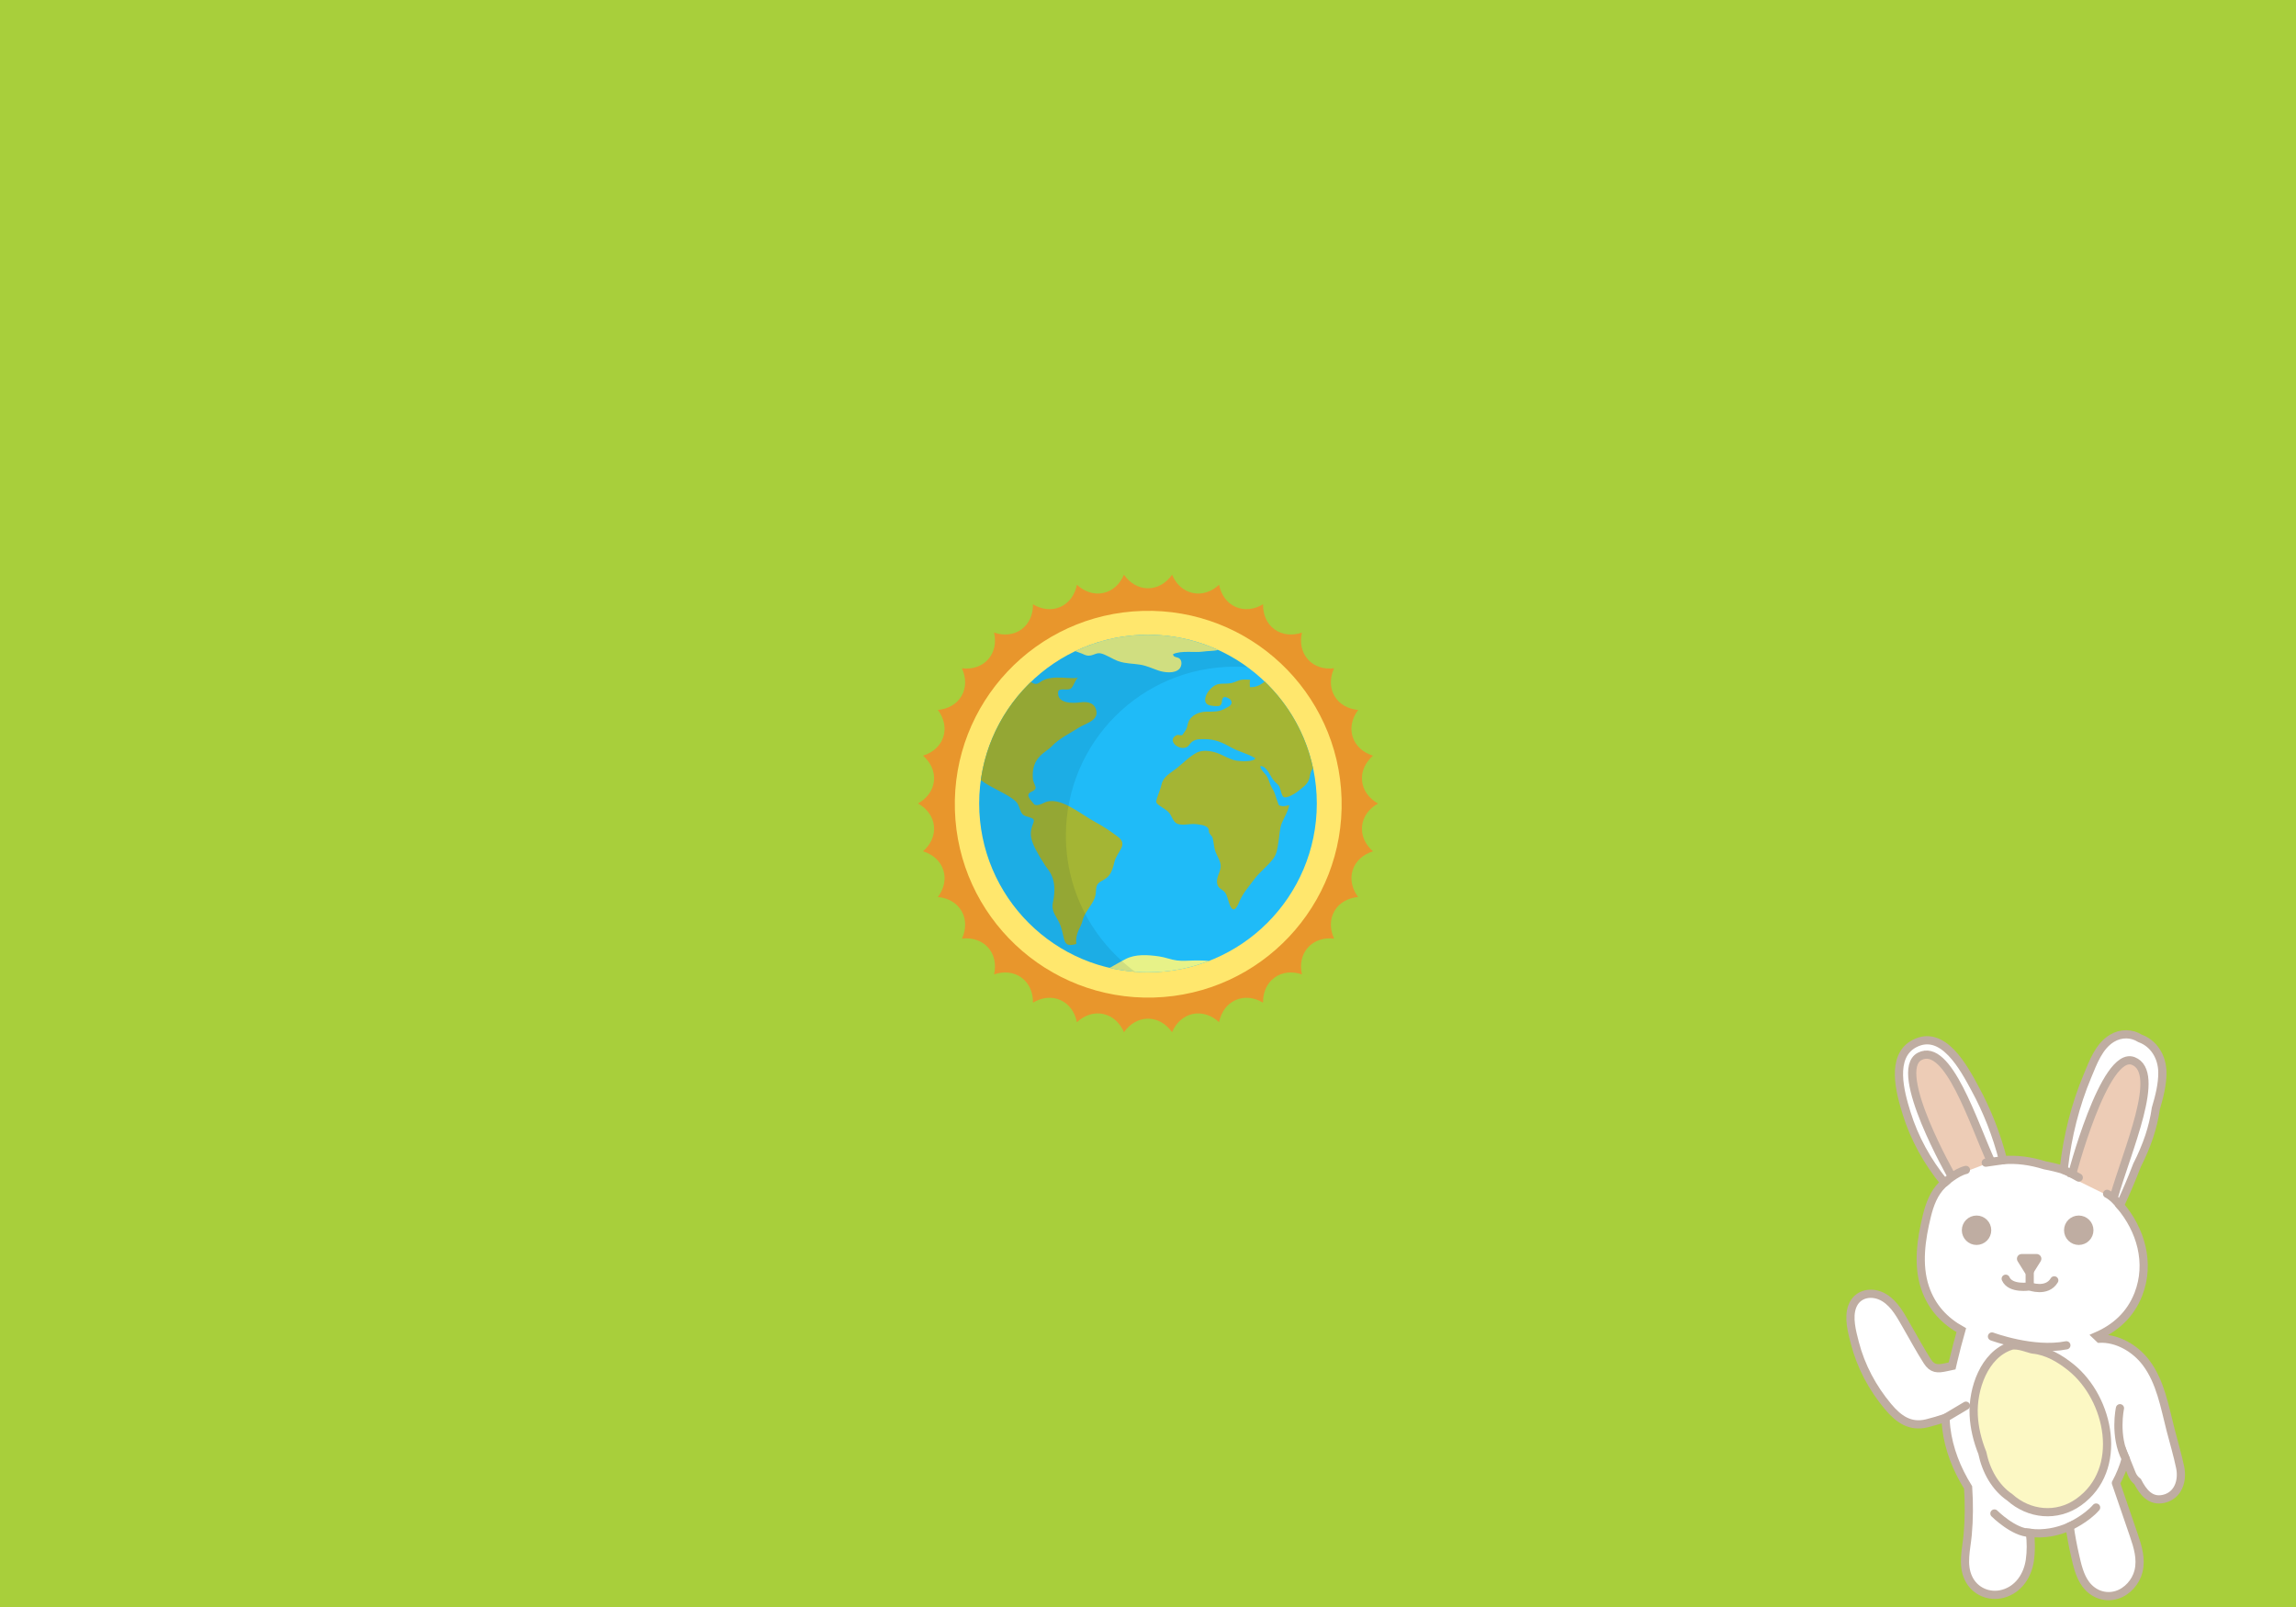 <?xml version="1.0" encoding="utf-8"?>
<!-- Generator: Adobe Illustrator 24.3.0, SVG Export Plug-In . SVG Version: 6.00 Build 0)  -->
<svg version="1.1" id="Layer_1" xmlns="http://www.w3.org/2000/svg" xmlns:xlink="http://www.w3.org/1999/xlink" x="0px" y="0px"
	 viewBox="0 0 1400 980" style="enable-background:new 0 0 1400 980;" xml:space="preserve">
<style type="text/css">
	.eeaster0{fill:#A8CF3B;}
	.eeaster1{fill:#E8962C;}
	.eeaster2{fill:#FFE76D;}
	.eeaster3{fill:#FFD800;}
	.eeaster4{fill:#FFE242;}
	.eeaster5{fill:#1FBBF8;}
	.eeaster6{fill:#A4B534;}
	.eeaster7{fill:#E7F288;}
	.eeaster8{opacity:0.1;fill:#072936;}
	.eeaster9{fill:#FFFFFF;stroke:#BFADA2;stroke-width:5;stroke-linecap:round;stroke-miterlimit:10;}
	.eeaster10{fill:#BFADA2;stroke:#BFADA2;stroke-width:5;stroke-linecap:round;stroke-miterlimit:10;}
	.eeaster11{fill:none;stroke:#BFADA2;stroke-width:5;stroke-linecap:round;stroke-miterlimit:10;}
	.eeaster12{fill:#FCF8C4;stroke:#BFADA2;stroke-width:5;stroke-linecap:round;stroke-miterlimit:10;}
	.eeaster13{fill:#EDCCB6;stroke:#BFADA2;stroke-width:5;stroke-miterlimit:10;}
</style>
<rect class="eeaster0" width="100%" height="100%"/>
<g>
	<g>
		<path id="orange" class="eeaster1" d="M824.82,530.56c1.81-5.59,6.49-9.6,12.38-11.39c-4.65-4.04-7.29-9.6-6.67-15.44
			c0.61-5.84,4.35-10.74,9.74-13.72c-5.39-2.98-9.13-7.87-9.74-13.72c-0.61-5.84,2.02-11.41,6.67-15.45
			c-5.89-1.8-10.56-5.81-12.38-11.39c-1.82-5.59-0.39-11.58,3.32-16.5c-6.13-0.53-11.54-3.48-14.48-8.57
			c-2.94-5.09-2.79-11.24-0.18-16.83c-6.11,0.75-12.01-1.01-15.94-5.37c-3.93-4.37-5.07-10.42-3.68-16.42
			c-5.82,2.01-11.96,1.51-16.71-1.94c-4.75-3.45-7.12-9.14-7.01-15.3c-5.28,3.17-11.38,3.97-16.75,1.58
			c-5.37-2.39-8.87-7.46-10.04-13.5c-4.5,4.2-10.31,6.25-16.06,5.02c-5.75-1.22-10.22-5.45-12.63-11.12
			c-3.53,5.05-8.79,8.25-14.66,8.25c-5.88,0-11.13-3.21-14.66-8.25c-2.4,5.67-6.88,9.9-12.63,11.12
			c-5.75,1.22-11.56-0.82-16.06-5.02c-1.17,6.05-4.67,11.11-10.04,13.5c-5.37,2.39-11.47,1.6-16.75-1.58
			c0.11,6.16-2.26,11.84-7.01,15.3c-4.75,3.45-10.89,3.95-16.71,1.94c1.39,6,0.26,12.05-3.68,16.42c-3.93,4.37-9.83,6.13-15.94,5.37
			c2.61,5.58,2.75,11.74-0.18,16.82c-2.94,5.09-8.34,8.04-14.48,8.57c3.71,4.92,5.13,10.91,3.32,16.49
			c-1.82,5.59-6.49,9.6-12.38,11.39c4.65,4.04,7.29,9.6,6.68,15.44c-0.61,5.84-4.35,10.74-9.74,13.72
			c5.39,2.98,9.13,7.88,9.74,13.72c0.62,5.84-2.02,11.41-6.68,15.45c5.89,1.8,10.57,5.81,12.38,11.39
			c1.82,5.59,0.39,11.58-3.32,16.5c6.14,0.53,11.54,3.48,14.48,8.57c2.94,5.09,2.79,11.24,0.18,16.82
			c6.11-0.75,12.01,1.01,15.94,5.37c3.93,4.37,5.07,10.42,3.68,16.42c5.82-2.01,11.96-1.51,16.71,1.94
			c4.75,3.45,7.12,9.14,7.01,15.3c5.28-3.18,11.38-3.97,16.75-1.58c5.37,2.39,8.87,7.46,10.04,13.5c4.5-4.2,10.31-6.25,16.06-5.02
			c5.75,1.22,10.22,5.45,12.63,11.12c3.53-5.05,8.79-8.25,14.66-8.25c5.88,0,11.13,3.21,14.66,8.25c2.4-5.67,6.88-9.9,12.63-11.12
			c5.75-1.22,11.56,0.82,16.06,5.02c1.17-6.05,4.67-11.11,10.04-13.5c5.37-2.39,11.48-1.6,16.75,1.58
			c-0.11-6.16,2.26-11.84,7.01-15.3c4.75-3.45,10.89-3.95,16.71-1.94c-1.39-6-0.25-12.05,3.68-16.42c3.93-4.37,9.83-6.13,15.94-5.38
			c-2.61-5.58-2.75-11.74,0.18-16.82c2.94-5.09,8.34-8.04,14.48-8.57C824.43,542.13,823.01,536.14,824.82,530.56z"/>
		
			<ellipse transform="matrix(1 -0.029 0.029 1 -14.07 20.741)" class="eeaster2" cx="700" cy="490" rx="117.89" ry="117.89"/>
		
			<ellipse transform="matrix(0.195 -0.981 0.981 0.195 83.123 1081.238)" class="eeaster3" cx="700" cy="490" rx="101.25" ry="101.25"/>
		<path class="eeaster4" d="M628.84,512.96c0-55.92,45.33-101.25,101.25-101.25c16.26,0,31.63,3.84,45.25,10.66
			c-18.54-20.63-45.42-33.62-75.34-33.62c-55.92,0-101.25,45.33-101.25,101.25c0,39.65,22.8,73.98,56,90.6
			C638.65,562.67,628.84,538.96,628.84,512.96z"/>
	</g>
	<g class="earth">
		<path class="eeaster5" d="M802.93,490c0,56.85-46.08,102.93-102.93,102.93c-56.84,0-102.93-46.08-102.93-102.93
			c0-56.85,46.08-102.93,102.93-102.93C756.85,387.07,802.93,433.16,802.93,490z"/>
		<path class="eeaster6" d="M598.06,475.74c6.46,4.96,15.69,8,21.13,12.8c2.48,2.19,2.36,5.77,4.29,7.94c2.29,2.57,8.16,1.27,6.67,5.2
			c-2.59,6.81-3.22,10.06,7.26,26.3c1.57,2.43,7.82,7.62,4.62,22.35c-1.32,6.09,2.67,8.64,4.68,14.33
			c2.85,8.04,0.98,13.65,9.6,10.97c-0.8-6.74,2.93-10.22,3.66-13.83c1.02-5.05,5.43-9.1,7.43-13.94c1.83-4.44-0.68-8,4.34-10.62
			c4.75-2.48,6.09-4.53,7.77-11.54c1.55-6.5,8.66-10.43,2.26-15.32c-4.23-3.23-9.13-6.52-13.88-9.05
			c-9.19-4.9-22.16-16.48-31.34-11.73c-4.72,2.44-5.94,0.91-5.94,0.91c-1.04-1.43-4.02-4.18-3.52-5.99c0.53-1.9,4.1-1.83,4.38-4.06
			c0.13-1.02-1.53-3.66-1.68-5.6c-1.02-13.38,7.93-15.84,11.55-19.78c4.26-4.62,11.48-8.11,16.22-11.2c4.09-2.66,11.9-4.24,11-10.04
			c-0.77-5-4.95-6.27-10.09-5.5c-2.89,0.43-14.17,1.33-13.25-6.4c0.35-2.92,6.19-0.32,7.98-2.25c1.87-2.01,2.34-5.24,4.45-6.85
			c-2.1,2.36-16.54-2.32-23.47,3.16c-2.19,1.73-3.87,1.11-5.6-0.12C612.39,431.5,601.3,452.37,598.06,475.74z"/>
		<path class="eeaster6" d="M771.15,415.63c-0.41,0.32-0.85,0.67-1.36,1.06c-1.93,1.45-5.23,2.69-7.68,2.27
			c-0.06-1.48-0.14-2.98,0.17-4.43c-1.6-0.05-3.35-0.2-4.95-0.02c-2.25,0.24-4.21,1.56-6.28,2c-5.5,1.18-8.21-1.13-13,3.66
			c-2.73,2.73-5.19,8.33-0.83,9.86c1.2,0.42,5.27,0.95,6.51,0.33c2.19-1.11,0.59-4.14,2.49-5.18c1.02-0.56,3.82,0.97,4.28,1.8
			c1.64,2.94-1.47,3.98-3.45,5.1c-3.69,2.09-7.13,1.9-11.43,1.92c-4.27,0.02-9.39,2.02-10.99,6.38c-0.74,2.03-0.6,3.12-1.56,4.79
			c-0.14,0.24-2,2.98-2.09,3.03c-0.97,0.58-2.46-0.34-3.44,0.11c-6.04,2.76,0.31,8.96,5.23,7.62c2.48-0.68,2.22-2.37,4.54-3.89
			c2.09-1.37,4.68-1.29,7.16-1.29c6.46,0.02,10.89,2.05,16.35,5.12c4.79,2.7,10.17,3.72,14.62,6.53c-0.89,2.38-9.09,1.87-11.58,1.46
			c-4.08-0.66-8.14-3.5-12.13-4.8c-3.52-1.15-8.52-1.89-11.99-0.08c-4.47,2.34-8.37,6.46-12.29,9.55c-4,3.15-8.12,5.03-9.22,9.94
			c-0.55,2.45-1.78,5.34-2.61,7.88c-1,3.03-0.92,3.27,1.89,5.29c1.92,1.38,3.97,2.31,5.52,4.2c1.48,1.82,2.26,5.21,4.53,6.36
			c2.94,1.48,7.97,0.05,11.22,0.35c2.24,0.21,6.37,0.51,7.86,2.49c0.66,0.88,0.31,2.2,0.79,3.07c0.84,1.57,1.59,1.32,2.09,3.29
			c0.72,2.84,0.61,5.39,1.73,8.27c1.1,2.8,3.27,5.83,3.06,8.94c-0.25,3.72-3.15,6.8-2,10.81c0.74,2.59,3.05,2.84,4.55,4.72
			c1.59,1.99,2,5.26,2.98,7.65c2.26,5.46,4.33,1.85,5.93-2.07c2.02-4.95,5.91-9.29,9.03-13.52c3.28-4.43,7.95-7.87,11.36-12.26
			c2.58-3.33,2.66-6.45,3.39-10.49c0.71-3.94,0.59-8.16,2.16-11.79c1.63-3.78,3.61-6.61,4.4-10.68c-1.39,0.37-3.03,0.86-4.5,0.59
			c-2.49-0.45-1.7-0.46-2.5-2.36c-1.25-3-1.4-5.34-3.3-8.32c-1.44-2.27-1.84-4.72-3.02-6.98c-1.24-2.38-3.94-3.9-4.31-6.67
			c2.53-0.54,5.14,3.64,6.12,5.46c1.6,2.95,2.36,3.73,4.87,6.07c1.4,1.31,1.71,6.45,3.26,7.29c1.84,1,6.87-2.05,8.25-3.16
			c3.02-2.43,6.42-4.46,7.42-8.19c0.43-1.62,0.46-2.99,1.18-4.45c0.28-0.58,0.67-1.12,1.08-1.67
			C796.33,447.99,785.81,429.66,771.15,415.63z"/>
		<path class="eeaster7" d="M700,592.93c13.1,0,25.62-2.45,37.14-6.91c-2.86-0.33-5.83-0.3-8.5-0.3c-3.54,0-7.48,0.46-11.01,0
			c-3.64-0.48-7.11-1.95-10.93-2.49c-6.77-0.95-14.34-1.53-20.43,1.66c-3.02,1.59-5.84,3.21-8.77,4.87
			c-0.26,0.15-0.59,0.31-0.96,0.48C684.09,592,691.94,592.93,700,592.93z"/>
		<path class="eeaster7" d="M700,387.07c-15.88,0-30.91,3.6-44.33,10.02c1.82,0.73,3.79,1.31,5.15,1.98c4.64,2.27,6.67-1.21,10.06-0.67
			c3.26,0.53,7.64,3.66,11.07,4.82c4.68,1.59,8.5,1.35,13.28,2.12c4.09,0.65,7.48,2.36,11.34,3.65c3.31,1.1,9.7,2.01,12.61-1.16
			c1.19-1.3,1.83-4.18,0.36-5.9c-1.34-1.56-4.07-0.67-4.29-3c5.03-2.42,13.25-0.79,18.5-1.59c2.93-0.45,6.1-0.21,9.02-0.98
			C729.74,390.4,715.26,387.07,700,387.07z"/>
		<path class="eeaster8" d="M649.94,509.5c0-56.85,46.08-102.93,102.93-102.93c2.63,0,5.24,0.1,7.82,0.29
			c-17.02-12.44-37.99-19.79-60.68-19.79c-56.84,0-102.93,46.08-102.93,102.93c0,54.22,41.92,98.64,95.11,102.63
			C666.58,573.91,649.94,543.65,649.94,509.5z"/>
	</g>
</g>
<g class="rabbit">
	<path class="eeaster9" d="M1329.37,894.9c-1.6-7.75-3.92-15.43-5.89-23.1c-3.55-13.88-6.13-29.16-14.97-40.84
		c-6.56-8.66-17.38-15.02-28.31-14.59c-0.53-0.54-1.08-1.07-1.63-1.58c11.12-4.84,20.38-12.85,25.32-25.53
		c7.42-19.05,1.41-39.36-11.22-54.17c3.76-8.05,7.25-16.23,10.42-24.53c2.88-5.64,5.39-11.47,7.42-17.55
		c1.84-5.52,3.21-11.26,4.03-17.06c2.16-7.24,4.04-14.76,3.98-21.94c-0.08-9.5-5.2-17.73-13.61-20.78
		c-5.01-3.14-11.46-3.44-17.12-0.03c-8,4.82-11.47,14.67-14.89,22.82c-7.5,17.9-12.17,36.68-14.41,55.94
		c-0.06,0.5-0.1,0.99-0.15,1.48c-3.78-1.16-7.63-2.08-11.52-2.79c-8.35-2.62-17.07-3.87-25.42-3.15c-3.9-15.23-9.66-30-17.18-43.81
		c-6.64-12.2-19.32-36.48-36.9-27.26c-14.84,7.78-8.63,29.88-4.8,42.28c4.82,15.58,12.68,29.67,22.94,42.3
		c0.08,0.09,0.16,0.17,0.24,0.26c-0.39,0.34-0.78,0.67-1.15,1.03c-5.35,5.18-7.92,12.2-9.65,19.28
		c-3.42,13.98-5.78,29.64-1.09,43.62c4.07,12.14,12.13,20.43,22.1,25.97c-1.76,6.14-3.38,12.33-4.85,18.55
		c-0.25,1.08-0.5,2.16-0.75,3.25c-1.21,0.25-2.42,0.52-3.65,0.79c-5.29,1.17-8.41,1.12-11.47-3.63c-4.41-6.85-8.26-14.1-12.35-21.14
		c-3.73-6.42-7.3-13.56-13.84-17.59c-7.02-4.33-16.43-3.03-19.56,5.31c-2.55,6.8-0.19,15.43,1.56,22.21
		c3.7,14.34,10.79,27.59,20.28,38.9c6.34,7.55,13.34,12.66,23.63,10.16c3.82-0.93,7.62-2.09,11.4-3.33
		c0.06,2.01,0.19,4.02,0.42,6.02c1.53,13.05,6.45,25.3,13.35,36.44c0.64,9.62,0.6,19.27-0.27,28.88
		c-0.79,8.73-3.47,17.99,0.44,26.36c3.77,8.08,12.63,11.91,21.18,9.54c9.41-2.6,14.9-11.07,16.28-20.3
		c0.82-5.48,0.72-11.16,0.11-16.79c8.37,0.99,16.63-0.55,24.19-3.91c0.81,5.78,1.87,11.52,3.17,17.21
		c1.43,6.27,2.83,12.98,6.79,18.2c4.42,5.82,11.61,8.48,18.7,6.32c6.48-1.98,11.67-7.9,13.29-14.41c1.88-7.54-0.45-15.03-2.88-22.12
		c-3.61-10.56-7.24-21.12-10.86-31.68c0-0.01,0.01-0.01,0.01-0.02c2.52-4.68,4.52-9.63,6-14.73c1.23,2.99,2.43,6,3.57,9.03
		c0.73,1.94,2.04,3.63,3.65,4.87c3.25,6.26,7.75,12.34,15.89,10.48C1328.22,911.98,1331.03,902.97,1329.37,894.9z"/>
	<path class="eeaster10" d="M1232.71,767.23h9.15c0.31,0,0.5,0.34,0.33,0.6l-4.57,7.31c-0.15,0.25-0.51,0.25-0.67,0l-4.57-7.31
		C1232.22,767.57,1232.41,767.23,1232.71,767.23z"/>
	<path class="eeaster11" d="M1237.62,775.14v9.33c0,0-11.73,1.98-14.63-4.66"/>
	<path class="eeaster11" d="M1237.62,784.47c0,0,10.44,3.97,14.98-3.67"/>
	<path class="eeaster12" d="M1262.72,833.83c-6.69-5.38-14.58-10.06-23.29-10.84c-1.45-0.13-9.39-3.54-13.32-2.23
		c-16.34,5.43-23.38,26.39-22.64,42.13c0.37,7.78,2.25,15.64,5.25,23.1c2.29,11.05,7.95,21.16,16.76,27.15
		c11.75,10.54,28.68,12.35,41.98,2.9C1295.38,896.21,1286.5,852.96,1262.72,833.83z"/>
	<path class="eeaster11" d="M1214.62,815.03c0,0,25.14,9.41,45.36,5.38"/>
	<path class="eeaster9" d="M1292.66,858.78c0,0-3.68,16.97,3.54,30.86"/>
	<line class="eeaster9" x1="1186.29" y1="864.64" x2="1198.74" y2="857.23"/>
	<path class="eeaster9" d="M1216.11,922.97c0,0,11.81,11.8,21.69,11.82"/>
	<path class="eeaster9" d="M1261.99,930.88c0,0,10.08-4.59,16.13-11.54"/>
	<path class="eeaster13" d="M1262.93,718.1c0,0,20.17-78.03,37.87-71.06s-3.72,54.12-12.06,83.76"/>
	<path class="eeaster9" d="M1258.32,713.45c0,0,3.93,1.63,9.22,4.66"/>
	<path class="eeaster9" d="M1284.81,728.03c0,0,3.65,1.57,7.85,7.07"/>
	<path class="eeaster13" d="M1190.24,717.67c0,0-36.94-64.52-19.67-73.46c17.27-8.93,32.69,40.67,43.56,64.34"/>
	<path class="eeaster9" d="M1185.69,721.27c0,0,7.01-6.43,13.05-7.82"/>
	<line class="eeaster9" x1="1210.84" y1="709.03" x2="1221.38" y2="707.51"/>
	<circle class="eeaster10" cx="1205.21" cy="750.24" r="6.47"/>
	<circle class="eeaster10" cx="1267.53" cy="750.24" r="6.47"/>
</g>
</svg>
